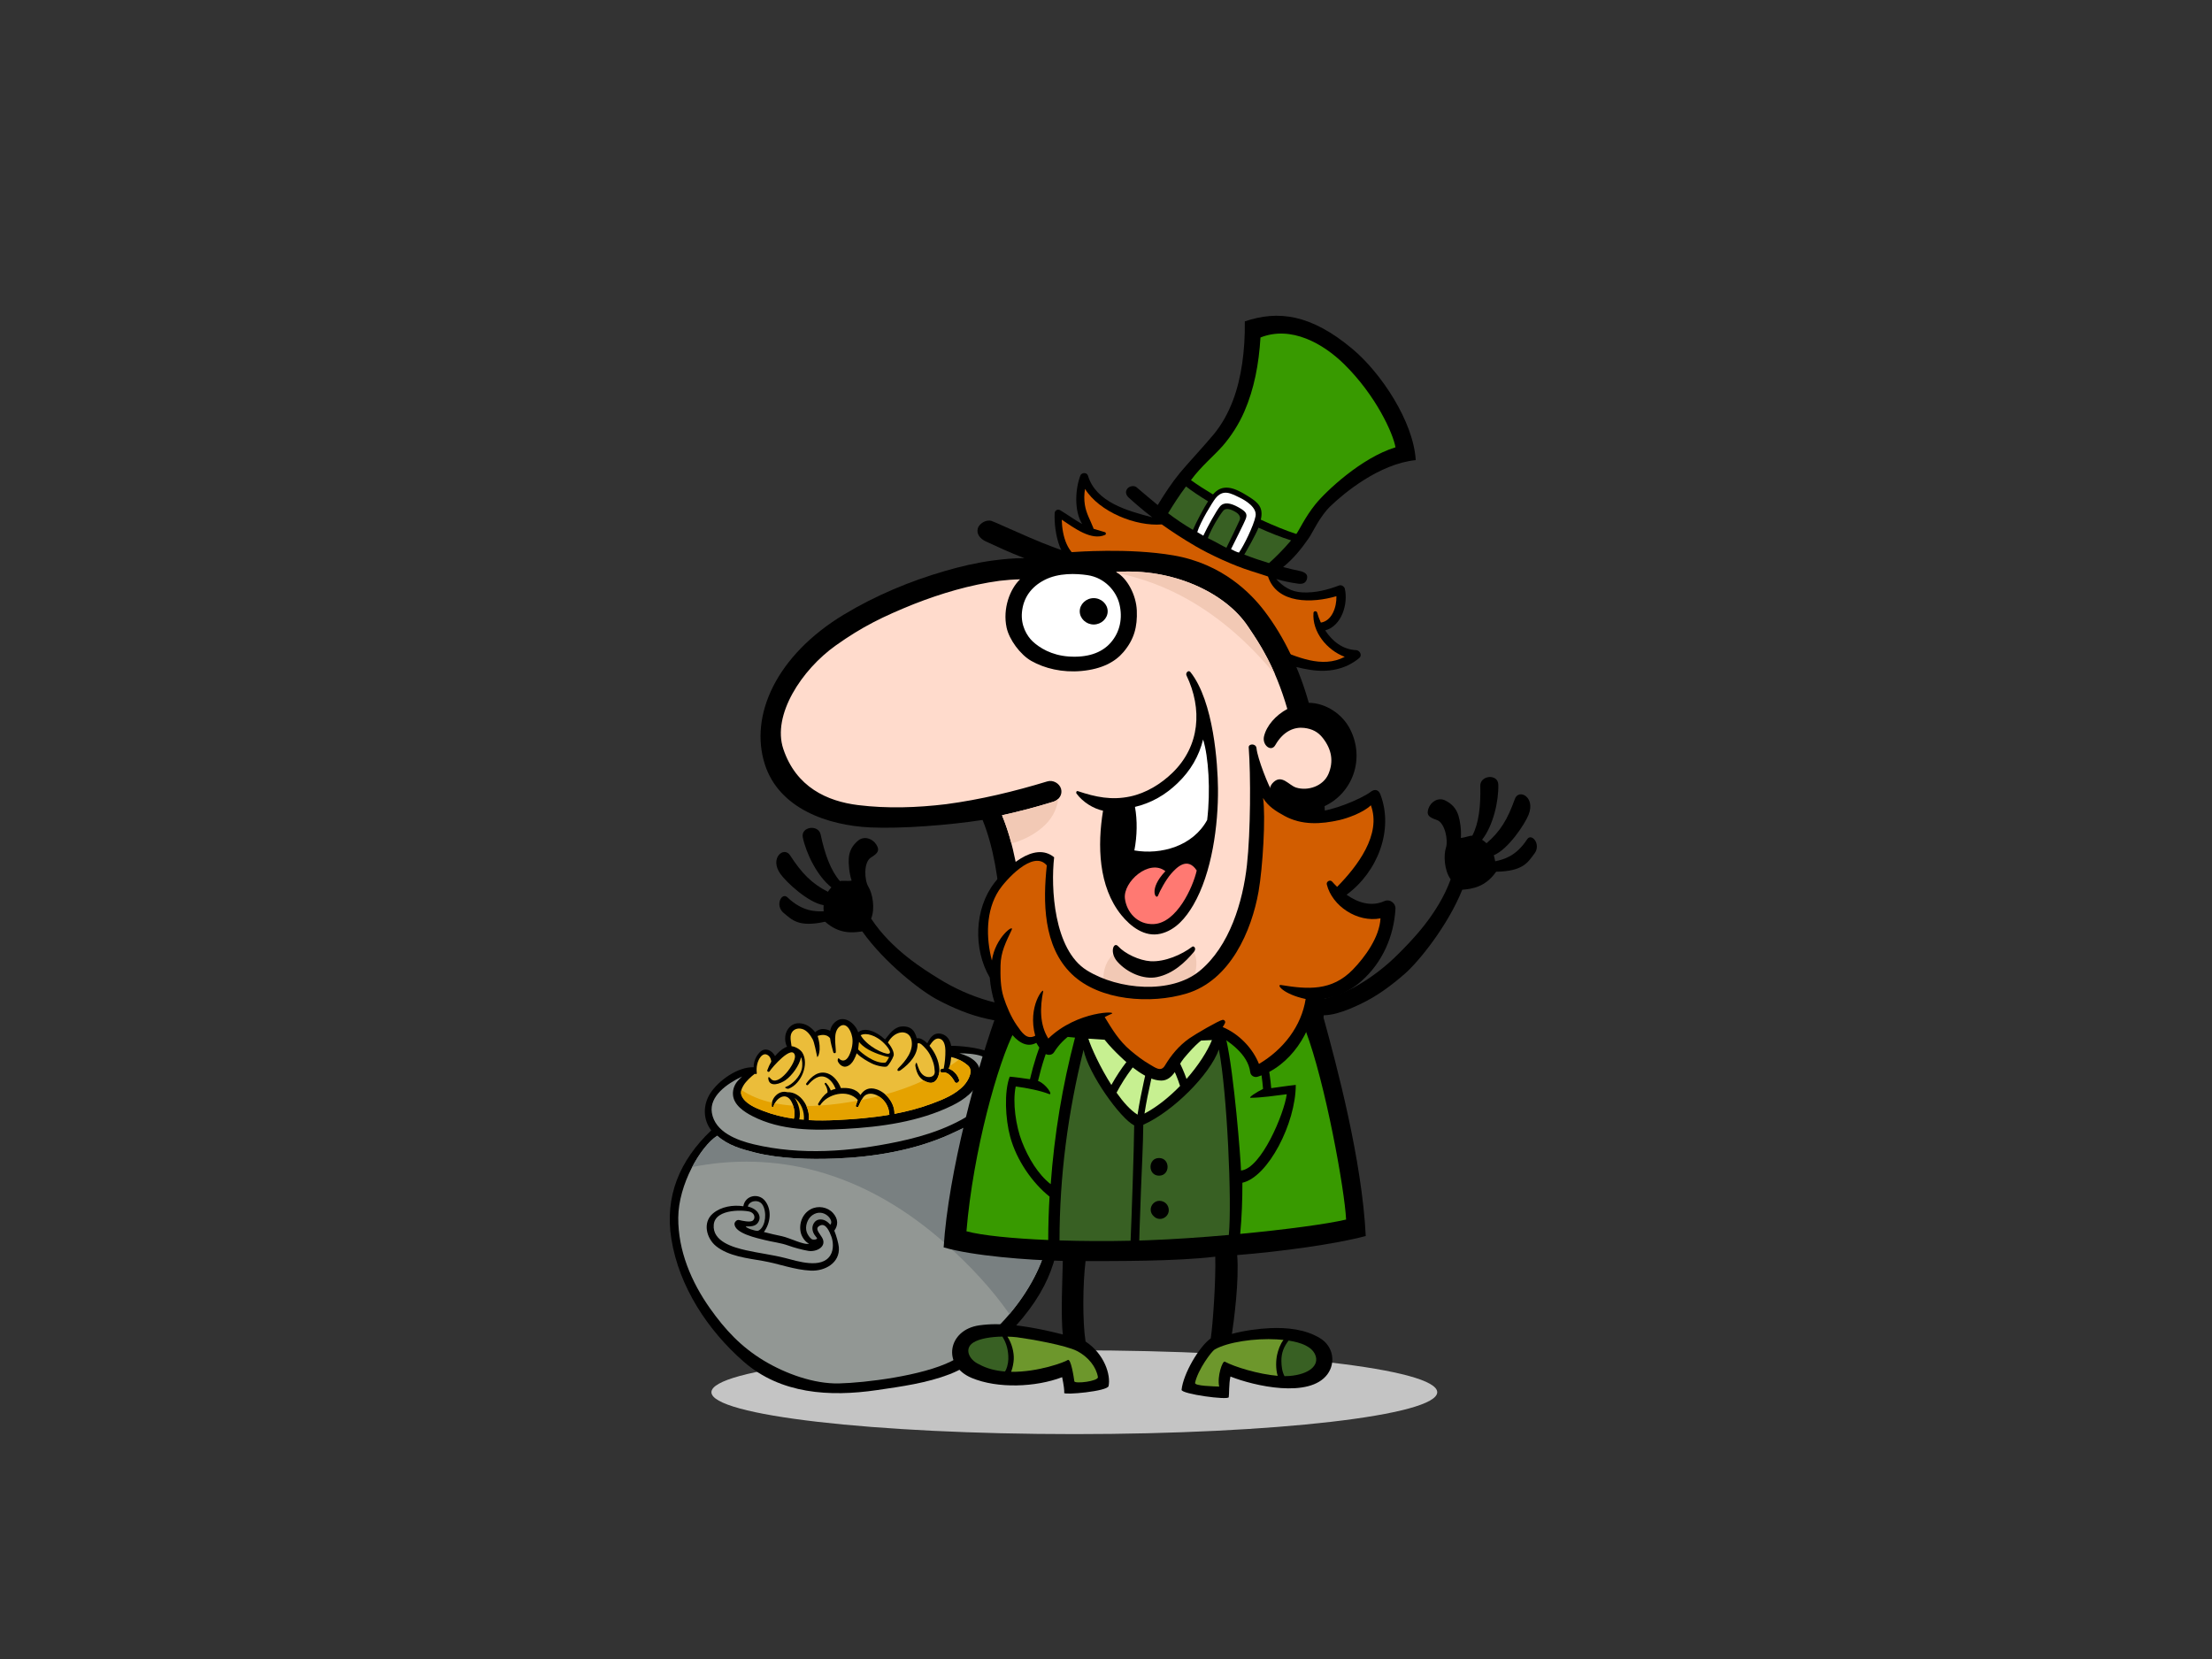 <?xml version="1.0" encoding="utf-8"?>
<!-- Generator: Adobe Illustrator 17.0.0, SVG Export Plug-In . SVG Version: 6.00 Build 0)  -->
<!DOCTYPE svg PUBLIC "-//W3C//DTD SVG 1.1//EN" "http://www.w3.org/Graphics/SVG/1.1/DTD/svg11.dtd">
<svg version="1.1" id="Layer_1" xmlns="http://www.w3.org/2000/svg" xmlns:xlink="http://www.w3.org/1999/xlink" x="0px" y="0px"
	 width="800px" height="600px" viewBox="0 0 800 600" enable-background="new 0 0 800 600" xml:space="preserve">
<rect x="0" y="0" width="800" height="600" fill="#333333" stroke="none"/>
<g>
	<path fill="#C4C4C4" d="M257.297,503.512c0,8.37,58.761,15.153,131.247,15.153c72.489,0,131.247-6.784,131.247-15.153
		s-58.758-15.155-131.247-15.155C316.057,488.357,257.297,495.142,257.297,503.512z"/>
	<g>
		<path d="M361.2,398.57c2.341-2.854,3.764-6.187,3.169-9.839c-0.618-3.805-2.781-6.507-6.725-8.252
			c-3.812-1.684-10.706-2.264-13.641-2.247c-0.151-0.819-0.411-1.611-0.837-2.329c-0.881-1.468-2.612-2.339-4.304-2.067
			c-1.715,0.276-2.752,2.018-3.507,3.501c-0.117-0.118-0.231-0.238-0.348-0.353c-0.961-0.93-2.349-1.703-3.432-1.461
			c-0.18-0.722-0.446-1.431-0.828-2.122c-1.002-1.811-2.806-2.324-4.752-2.147c-2.627,0.238-4.351,2.751-5.914,4.691
			c-3.016-2.883-7.4-4.669-9.704-2.571c-0.868-2.944-4.676-6.201-7.72-4.188c-1.468,0.97-2.164,2.237-2.416,3.639
			c-0.716-0.425-1.591-0.609-2.443-0.656c-1.172-0.069-2.189,0.405-2.994,1.152c-1.394-1.821-3.39-3.163-5.721-3.256
			c-2.353-0.096-4.154,1.49-4.838,3.633c-0.443,1.4-0.39,3.447,0.408,4.87c-0.28,0.086-0.56,0.2-0.83,0.352
			c-1.376,0.775-2.534,1.834-3.511,3.041c-1.069-2.06-3.569-3.369-5.509-1.416c-1.435,1.445-2.26,3.442-2.222,5.437
			c-5.727-0.205-12.725,4.803-15.697,9.428c-2.741,4.265-2.624,9.591,0.356,13.399c-11.463,10.877-16.918,23.912-14.42,39.344
			c2.796,17.283,13.192,32.983,26.126,44.3c13.42,11.736,31.123,12.792,48.179,10.302c8.785-1.282,18.035-2.54,26.346-5.757
			c8.195-3.169,18.044-10.952,23.886-17.443c14.388-15.985,16.741-29.732,15.743-44.689
			C382.403,424.429,374.601,403.505,361.2,398.57z"/>
		<path fill="#EBBD3A" d="M318.411,376.144c2.061,1.573,4.523,4.663,2.969,4.94c-1.555,0.28-7.815-2.651-10.117-6.685
			C313.496,373.25,316.675,374.819,318.411,376.144z"/>
		<path fill="#E7B116" d="M310.671,376.813c0.678,0.898,1.659,1.661,2.419,2.183c2.516,1.732,6.861,3.089,8.467,3.328
			c-0.196,0.412-0.977,1.939-1.42,1.993c-3.856,0.459-8.726-3.626-9.777-4.779C310.447,379.023,310.637,377.328,310.671,376.813z"/>
		<path fill="#EBBD3A" d="M273.048,388.295c0.172,0.338,0.699,0.157,0.652-0.221c-0.235-2.059,0.134-4.306,1.47-5.941
			c0.48-0.59,1.252-1.017,2.012-0.765c0.94,0.312,1.596,1.155,1.765,2.581c-0.578,0.998-1.064,2.047-1.44,3.11
			c-0.174,0.493,0.557,0.834,0.832,0.391c0.84-1.374,8.32-9.972,9.16-5.661c0.505,2.589-6.115,11.634-8.8,8.281
			c-0.536-0.67-0.951-0.736-0.837,0.096c0.449,3.346,4.57,1.668,6.204,0.509c2.382-1.684,5.035-5.32,5.651-8.323
			c0.46,1.002,0.608,2.9,0.243,4.368c-0.626,2.547-3.248,5.485-5.838,6.418c-0.588,0.21,0.567,0.809,1.147,0.584
			c4.603-1.793,7.417-8.914,4.928-12.995c-0.742-1.214-2.647-2.263-3.922-2.354c-0.12-1.154-0.426-2.275-0.342-3.478
			c0.153-2.225,2.087-3.348,4.151-2.768c1.753,0.491,2.993,2.212,3.813,3.72c0.654,1.203,1.275,4.741,1.67,6.435
			c0.073,0.317,1.842-2.091,0.138-7.629c0.621-0.173,3.02-1.057,4.503,0.834c0.207,1.732,0.751,3.502,1.167,5.057
			c0.129,0.488,0.912,0.473,0.913-0.075c0.008-2.728-1.107-7.164,1.34-9.172c2.033-1.669,3.979,0.608,4.586,3.798
			c0.369,1.939-0.072,4.511-1.144,6.684c-1.075,2.174-2.648,2.174-3.694,0.985c-0.245-0.277-0.525,0.612-0.386,0.986
			c0.44,1.2,1.767,2.274,2.978,1.998c1.324-0.303,2.226-1.314,2.876-2.517c0.381-0.701,0.715-1.478,0.996-2.295
			c1.586,1.646,4.107,3.014,5.462,3.68c1.832,0.902,4.912,1.482,5.516,1.038c0.606-0.443,2-2.651,2.363-3.826
			c0.273-0.878-0.343-2.742-2.057-4.776c2.589-4.665,7.67-4.803,8.522-0.915c0.854,3.905-2.091,7.537-4.646,10.079
			c-0.913,0.909-0.25,1.548,0.839,0.753c3.228-2.351,6.124-5.543,6.002-9.555c0.85-0.592,2.213,1.064,2.678,1.545
			c1.478,1.524,2.386,3.355,3.022,5.356c0.327,1.024,0.457,2.108,0.528,3.173c0.144,2.188-2.429,2.522-3.924,1.52
			c-1.561-1.046-1.985-2.823-2.56-4.479c-0.184-0.528-0.619,0.423-0.529,0.974c0.497,2.993,1.731,5.212,4.753,6.008
			c2.899,0.767,4.037-2.669,3.924-4.776c-0.17-3.149-1.559-6.121-3.573-8.51c0.946-1.33,2.114-3.235,4.016-2.434
			c1.425,0.6,1.724,2.835,1.738,4.124c0.022,2.204-0.149,4.247-0.612,6.573c-0.141,0.052-0.711,0.061-0.851,0.132
			c-0.651,0.339-0.393,1.448,0.391,1.278c2.001-0.431,3.625,1.817,4.442,3.335c0.5,0.923,1.825,0.173,1.583-0.75
			c-0.431-1.636-1.997-3.417-3.764-4.01c0.578-1.005,0.787-2.985,0.905-4.174c2.538,0.498,4.825,1.959,6.085,3.078
			c2.156,1.922-0.013,5.547-1.48,7.157c-3.02,3.305-7.599,5.129-11.703,6.65c-4.368,1.618-8.858,2.789-13.411,3.653
			c0.103-3.797-2.91-7.668-6.418-8.852c-2.851-0.965-4.665,0.172-5.896,2.057c-1.53-2.35-4.445-2.699-7.065-2.513
			c-0.825-2.223-2.554-4.506-4.721-5.282c-3.305-1.183-5.947,1.027-7.805,3.606c-0.274,0.374,0.332,0.865,0.636,0.514
			c1.613-1.869,3.936-3.898,6.539-2.698c1.676,0.775,2.741,2.422,3.456,4.121c-0.637,0.144-1.226,0.349-1.765,0.608
			c-0.09-0.246-0.189-0.464-0.26-0.619c-0.355-0.743-0.826-1.439-1.38-2.049c-0.29-0.311-0.74,0.076-0.502,0.421
			c0.502,0.726,0.827,1.494,0.951,2.371c0.03,0.198,0.024,0.391,0.013,0.577c-1.361,0.978-2.412,2.364-3.365,4.055
			c-0.248,0.442,0.443,0.995,0.72,0.549c2.508-4.02,9.892-6.039,13.607-1.86c-0.27,0.645-0.507,1.314-0.711,1.984
			c-0.165,0.537,0.714,0.86,0.932,0.34c0.464-1.103,0.946-2.166,1.624-3.162c1.378-2.019,3.818-1.662,5.647-0.557
			c2.493,1.504,3.829,4.044,3.916,6.726c-6.259,1.072-12.625,1.6-18.957,1.903c-3.457,0.166-6.836,0.212-10.169,0.034
			c0.508-4.679-2.9-10.282-7.803-10.098c-2.952-0.87-5.956,2.112-5.606,5.146c0.035,0.3,0.516,0.359,0.598,0.055
			c0.667-2.547,3.961-5.379,6.127-2.43c1.173,1.597,1.963,4.782,1.252,6.811c-3.742-0.525-7.441-1.417-11.15-2.849
			c-2.689-1.038-6.614-2.658-7.753-5.571c-0.511-1.302,0.124-2.689,0.81-3.785C269.845,391.036,271.699,389.294,273.048,388.295z"/>
		<path fill="#E5A200" d="M346.803,383.241c-1.086,0.817-2.204,1.597-3.339,2.343c-0.098,0.336-0.219,0.643-0.362,0.889
			c1.767,0.594,3.333,2.374,3.764,4.01c0.242,0.923-1.084,1.673-1.583,0.75c-0.817-1.518-2.441-3.765-4.442-3.335
			c-0.318,0.069-0.542-0.075-0.66-0.288c-0.17,0.098-0.338,0.2-0.505,0.296c-0.276,1.99-1.465,4.244-3.868,3.606
			c-0.664-0.174-1.231-0.428-1.734-0.733c-4.468,2.064-9.145,3.733-13.905,5.043c2.007,1.786,3.397,4.416,3.328,7.015
			c4.554-0.864,9.044-2.035,13.411-3.653c4.105-1.521,8.684-3.345,11.703-6.65c1.468-1.61,3.636-5.235,1.48-7.157
			C349.321,384.691,348.164,383.882,346.803,383.241z"/>
		<path fill="#E5A200" d="M280.218,399.005c-0.221,0.395-0.402,0.803-0.505,1.209c-0.082,0.304-0.563,0.245-0.598-0.055
			c-0.051-0.466-0.02-0.93,0.072-1.38c-3.974-0.906-7.725-2.365-11.042-4.575c-0.18,0.647-0.213,1.32,0.044,1.97
			c1.14,2.913,5.064,4.533,7.753,5.571c3.709,1.432,7.409,2.324,11.15,2.849c0.467-1.337,0.279-3.165-0.234-4.718
			C284.608,399.724,282.382,399.441,280.218,399.005z"/>
		<path fill="#E5A200" d="M317.749,396.458c-1.948,0.487-3.903,0.929-5.859,1.304c-0.103,0.02-0.205,0.038-0.31,0.061
			c-0.428,0.751-0.778,1.535-1.117,2.344c-0.218,0.519-1.096,0.197-0.932-0.34c0.182-0.587,0.386-1.171,0.615-1.739
			c-4.282,0.78-8.955,1.458-13.718,1.763c-0.037,0.008-0.073,0.013-0.111,0.007c-1.548,0.097-3.104,0.153-4.659,0.16
			c0.719,1.61,1.047,3.409,0.865,5.092c3.334,0.179,6.712,0.132,10.169-0.034c6.332-0.303,12.698-0.83,18.957-1.903
			C321.562,400.498,320.232,397.963,317.749,396.458z"/>
		<path fill="#929794" d="M268.385,389.335c-0.538,0.468-1.034,0.989-1.507,1.518c-1.214,1.359-1.88,3.089-1.801,4.904
			c0.165,3.813,4.026,6.356,7.047,7.908c10.38,5.316,22.119,5.218,33.422,4.621c13.054-0.687,26.945-2.613,38.827-8.451
			c4.158-2.042,9.023-5.406,9.946-10.295c0.985-5.206-3.298-7.417-7.352-8.603c2.16-0.007,5.658,0.18,8.011,1.001
			c3.189,1.113,5.744,3.414,6.618,6.733c1.32,5-3.542,9.17-7.003,11.836c-8.754,6.735-19.427,10.243-30.086,12.463
			c-17.032,3.55-34.824,4.936-51.888,0.888c-6.061-1.437-14.057-4.418-15.169-11.429
			C256.504,396.502,262.798,391.976,268.385,389.335z"/>
		<path fill="#929794" d="M379.453,443.579c-0.462,16.79-16.514,39.217-35.293,48.687c-10.644,5.37-31.364,7.846-40.72,8.069
			c-9.076,0.214-19.358-3.523-27.192-8.249c-8.201-4.946-13.98-11.156-19.445-18.871c-6.795-9.585-11.574-20.912-11.503-32.799
			c0.065-11.932,7.935-25.684,14.087-29.663c3.995,3.531,8.727,4.829,13.734,6.096c8.892,2.25,19.741,2.51,28.886,2.158
			c14.049-0.54,28.728-2.969,41.623-8.786c5.305-2.394,11.558-5.496,15.645-9.457C371.925,407.334,379.988,424.087,379.453,443.579z
			"/>
		<path fill="#798081" d="M295.068,423.451c17.807,4.834,33.348,14.298,47.069,26.505c8.447,7.513,16.39,15.95,22.951,25.295
			c8.431-9.989,14.094-21.804,14.365-31.672c0.535-19.492-7.528-36.245-20.178-42.815c-4.086,3.961-10.34,7.064-15.645,9.457
			c-12.895,5.817-27.574,8.246-41.623,8.786c-9.145,0.352-19.994,0.091-28.886-2.158c-5.007-1.266-9.739-2.565-13.734-6.096
			c-2.973,1.924-6.35,6.137-9.051,11.321C265.095,419.11,280.497,419.497,295.068,423.451z"/>
		<path d="M301.27,438.702c-1.963-2.191-5.427-2.778-8.061-1.369c-3.066,1.639-4.39,5.319-3.568,8.588
			c0.35,1.393,1.534,3.243,2.942,3.854c-1.734,0.644-6.958-2.085-9.796-2.685c-2.187-0.462-4.365-0.939-6.519-1.52
			c2.423-3.259,2.985-8.1,0.36-11.336c-2.303-2.842-7.137-1.98-7.791,2.022c-3.69-0.563-8.039,0.09-11.025,2.637
			c-3.818,3.26-2.28,9.004,1.155,11.782c4.506,3.646,11.387,4.386,16.894,5.346c5.811,1.006,11.415,3.235,17.342,3.518
			c5.119,0.245,10.632-2.779,10.175-8.481c-0.104-1.297-0.905-4.192-1.644-5.979C303.109,443.23,303.283,440.949,301.27,438.702z"/>
		<path fill="#838985" d="M293.767,439.502c4.122-2.925,8.145,2.009,6.497,3.426c-1.064-1.266-2.392-2.069-3.992-1.87
			c-1.552,0.191-2.607,1.891-2.441,3.469c0.184,1.734,1.269,2.676,1.628,3.195c0.359,0.519-1.296,0.829-1.891,0.431
			c-0.772-0.518-1.486-1.666-1.786-2.491C291.023,443.566,292.023,440.738,293.767,439.502z"/>
		<path fill="#838985" d="M272.525,434.483c1.06-0.194,2.899-0.156,3.739,2.24c1.188,3.384,0.066,7.652-2.205,8.446
			c-1.016,0.042-4.307-1.027-4.323-1.624c1.61,0.041,3.297,0.031,4.261-1.185c1.749-2.214,0.198-5.142-3.507-5.99
			C270.593,435.429,271.572,434.666,272.525,434.483z"/>
		<path fill="#929794" d="M300.313,453.995c-3.141,5.07-11.993,2.092-16.298,0.995c-4.714-1.202-9.518-1.752-14.26-2.827
			c-4.493-1.017-12.182-3.143-11.619-9.246c0.559-6.103,11.9-5.308,13.455-4.548c1.556,0.758,1.552,2.467,0.605,3.118
			c-0.946,0.654-3.78,0.03-4.822-0.231c-1.041-0.26-1.684,0.867-1.717,1.171c-0.363,3.629,8.599,5.451,10.882,6.035
			c2.799,0.715,5.806,1.012,8.52,1.995c2.102,0.76,5.038,1.563,7.243,1.932c3.011,0.508,6.943-1.558,4.988-4.846
			c-1.074-1.812-2.799-3.318-0.691-4.323c2.111-1.008,3.426,2.316,4.06,3.957C301.294,448.818,301.653,451.837,300.313,453.995z"/>
		<path fill="#E7B116" d="M287.369,397.053c2.384,1.819,3.615,4.897,3.364,7.94c-0.561-0.044-1.121-0.097-1.682-0.158
			C289.714,402.428,288.909,399.169,287.369,397.053z"/>
	</g>
	<g>
		<path d="M490.46,235.131c-4.856-0.221-8.638-3.238-11.184-7.145c5.921-1.552,8.371-9.577,7.098-15.063
			c-0.194-0.839-1.248-1.494-2.085-1.175c-4.233,1.621-8.633,2.706-13.193,2.505c-4.165-0.186-7.047-2.081-9.54-4.842
			c2.427,0.701,4.945,1.29,8.045,1.698c1.942,0.252,2.935-0.591,3.149-2.112c0.176-1.25-0.697-2.077-2.772-2.515
			c-1.603-0.339-3.608-0.795-5.914-1.395c3.739-3.046,6.577-6.542,9.381-10.618c1.278-1.862,3.847-7.639,7.665-11.34
			c4.78-4.628,17.622-15.38,30.911-16.723c-0.84-13.946-12.494-31.485-22.846-40.167c-15.204-12.753-27.027-14.036-38.972-10.005
			c0.149,10.454-1.245,20.57-4.266,28.54c-1.707,4.506-4.007,8.748-7.074,12.425c-3.44,4.13-9.785,10.969-12.075,13.755
			c-3.027,3.684-5.617,7.663-8.08,11.702c-2.298-1.873-4.741-3.954-7.593-6.377c-0.17-0.146-0.364-0.255-0.568-0.331
			c-0.97-0.363-2.218,0.015-2.831,0.784c-0.851,1.065-0.474,2.344,0.476,3.208c2.506,2.289,5.28,4.663,8.522,7.147
			c-9.268-2.394-20.364-5.543-23.253-15.083c-0.377-1.24-2.295-1.16-2.733-0.024c-1.804,4.697-2.372,12.691,0.668,17.56
			c0,0-0.003,0-0.004-0.001c-2.754-1.52-5.291-3.428-8-5.031c-0.865-0.508-1.917,0.11-1.962,1.086
			c-0.301,6.415,1.788,19.6,10.514,19.234c0.046-0.001,0.08-0.024,0.124-0.032c0.728,4.435,3.322,8.191,7.452,10.773
			c3.315,2.076,10.179,4.979,14.086,2.409c4.548,5.513,17.085,7.668,22.227,7.765c0.087,0.003,0.167-0.013,0.25-0.021
			c3.83,5.774,11.398,9.03,18.662,9.138c5.085,4.127,12.687,6.374,19.048,7.39c6.403,1.02,12.774-0.052,17.812-4.275
			C492.763,236.999,491.794,235.191,490.46,235.131z"/>
		<path fill="#D25D00" d="M460.672,234.196c1.065-0.267,3.674-3.196,0.892-2.861c-13.447,1.621-21.866-4.266-26.681-15.176
			c-0.331-0.75-1.3-0.49-1.337,0.283c-0.087,1.886,0.141,3.643,0.632,5.267c-7.974-0.308-18.85-2.468-20.425-11.184
			c-0.096-0.522-0.934-0.598-1.143-0.118c-0.701,1.645-0.836,3.131-0.553,4.479c-3.725,1.416-7.447,0.058-11.028-1.807
			c-5.053-2.627-7.116-7.839-8.192-13.143c-0.093-0.47-0.777-0.477-0.841,0.014c-0.107,0.863-0.152,1.708-0.137,2.537
			c-5.899-1.725-7.706-8.682-7.866-14.532c4.524,3.024,10.779,7.727,15.692,5.484c0.433-0.198,0.331-0.839-0.089-0.972
			c-1.409-0.447-2.773-0.808-4.116-1.235c-0.011-0.093-0.022-0.187-0.061-0.291c-1.095-2.844-2.541-5.188-3.051-8.274
			c-0.315-1.929-0.286-3.913,0.046-5.84c5.232,8.37,18.435,13.606,27.767,12.835c3.48,2.489,7.456,5.094,12.139,7.842
			c5.432,3.191,14.14,7.169,20.226,9.04c2.228,0.684,4.167,1.342,6.041,1.952c3.293,10.022,16.085,9.694,24.742,7.123
			c0.134,3.941-1.634,8.961-5.627,9.547c-0.554-1.192-1.006-2.423-1.349-3.647c-0.177-0.632-1.258-0.587-1.313,0.099
			c-0.559,6.905,4.869,13.537,11.304,15.932C478.121,241.874,469.022,237.58,460.672,234.196z"/>
		<path fill="#386023" d="M431.437,191.633c-3.353-1.964-6.168-3.882-8.979-6.016c2.019-3.304,4.129-6.571,6.467-9.678
			c2.256,1.721,4.988,3.546,7.987,5.375C435.539,183.369,432.604,188.906,431.437,191.633z"/>
		<path fill="#386023" d="M436.831,194.603c1.442-3.763,4.11-8.098,5.515-9.833c0.789-0.978,2.133-0.868,3.932,0.068
			c0.749,0.386,2.871,1.532,2.004,3.4c-0.868,1.867-3.694,7.881-4.738,9.874c-1.223-0.56-3.152-1.707-4.406-2.333
			C438.334,195.379,437.574,194.989,436.831,194.603z"/>
		<path fill="#FFFFFF" d="M445.222,198.6c0.722-1.556,4.857-9.56,5.392-11.161c0.535-1.6,0-2.468-2.783-4.01
			c-2.759-1.528-5.153-1.994-6.623-0.259c-1.303,1.546-4.57,7.461-6.017,10.569c-0.68-0.367-1.546-0.94-2.185-1.297
			c1.134-3.735,5.509-10.842,6.536-12.139c2.804-3.536,5.554-1.894,8.807-0.332c2.075,0.998,6.356,3.564,5.734,6.736
			c-0.666,3.4-4.304,10.804-6.003,13.14C447.346,199.711,446.012,199.043,445.222,198.6z"/>
		<path fill="#386023" d="M458.958,203.649c-2.826-0.858-5.636-1.784-8.945-3.07c0.837-1.421,4.159-7.195,5.139-9.737
			c4.264,1.914,8.178,3.466,11.796,4.597C464.034,198.87,460.9,201.939,458.958,203.649z"/>
		<path fill="#389A00" d="M475.734,182.384c-3.732,4.629-5.883,9.419-6.903,10.736c-3.746-1.212-8.211-3.03-12.854-5.175
			c1.008-4.179-0.749-6.072-4.186-8.222c-3.515-2.201-8.177-5.081-11.913-2.064c-0.429,0.349-0.822,0.744-1.189,1.165
			c-2.941-1.757-5.665-3.515-7.962-5.175c3.647-5.002,8.389-8.851,11.468-12.377c3.077-3.528,5.872-7.907,7.803-12.341
			c3.639-8.357,5.281-17.316,5.878-26.872c11.032-4.399,22.663,2.159,30.31,9.705c11.499,11.349,17.623,24.937,18.518,30.013
			C492.296,165.576,479.464,177.754,475.734,182.384z"/>
	</g>
	<path d="M477.47,484.013c-5.347-3.296-12.056-3.943-18.17-3.667c-3.837,0.174-9.12,0.812-13.759,2.078
		c0.725-4.725,2.662-19.35,1.9-28.504c15.806-1.252,35.941-4.029,46.502-6.903c-1.354-27.545-10.561-61.842-15.268-78.962
		c0.792-10.276,2.09-52.809,0.367-76.494c10.147-4.765,14.684-17.069,9.251-27.814c-2.776-5.491-8.74-9.49-14.958-9.571
		c-3.328-11.871-8.664-23.582-16.168-33.356c-4.668-6.076-14.972-16.898-32.739-19.95c-16.368-2.812-35.87-1.212-36.959-1.171
		c-4.192,0.145-26.848-10.649-28.855-11.288c-2.008-0.636-4.487,0.993-4.974,2.668c-0.587,2.011,0.846,3.784,2.823,4.7
		c3.493,1.62,8.392,3.943,14.049,6.093c-0.086,0-0.17-0.006-0.252-0.006c-3.709,0-7.404,0.356-11.092,0.841
		c-5.889,0.774-11.683,2.145-17.363,3.785c-12.823,3.702-25.285,8.951-36.583,15.766c-24.497,14.786-34.293,36.556-28.593,54.226
		c5.123,15.878,22.538,22.026,38.07,22.765c11.258,0.535,28.707-0.841,40.656-2.699c7.872,19.238,7.764,48.534,5.941,67.838
		c-7.884,20.983-18.358,59.953-20.017,86.747c10.559,3.066,30.246,4.61,43.105,4.89c-0.089,4.843-0.818,20.347,0.018,26.609
		c-2.689-0.681-5.509-1.331-6.657-1.569c-7.629-1.583-15.729-2.834-23.536-1.745c-11.488,1.6-13.61,14.494-2.806,19.022
		c9.438,3.96,23.294,3.348,32.733-0.267c0.628,3.021,0.826,4.897,0.751,5.705c-0.072,0.806,15.638-0.576,16.044-2.493
		c0.844-3.989-1.482-11.606-8.326-16.108c-1.123-7.088-1.016-20.904,0.003-29.084c10.009-0.032,32.692,0.127,46.907-1.6
		c0.241,8.764-0.875,24.549-1.625,29.534c-4.334,3.145-9.948,12.849-10.558,18.6c-0.166,1.539,16.855,3.837,17.057,2.685
		c0.205-1.15,0.018-4.697,0.611-7.476c8.439,3.374,28.68,8.074,35.149-0.909C483.144,492.768,482.166,486.903,477.47,484.013z"/>
	<path fill="#FFFFFF" d="M369.599,221.46c0.483-5.246,3.315-9.18,8.083-11.664c5.199-2.706,11.589-2.375,15.587-1.794
		c6.279,0.915,10.459,5.775,11.593,10.492c1.206,5.018,0.241,10.037-3.141,13.914c-3.381,3.877-8.695,5.477-15.217,5.021
		c-6.265-0.439-10.627-3.196-13.041-5.474C371.4,230.003,369.159,226.239,369.599,221.46z"/>
	<path fill="#FFDBCC" d="M342.175,290.843c-10.58,1.266-21.234,1.634-31.821,0.331c-11.187-1.373-22.456-6.494-27.066-20.323
		c-4.086-12.26,6.621-28.611,18.951-37.393c9.632-6.856,17.161-10.497,28.244-14.975c9.951-3.899,20.34-6.979,31.027-8.433
		c2.461-0.288,4.938-0.483,7.418-0.533c-3.678,3.505-6.338,10.576-4.886,17.418c0.927,4.389,4.987,9.851,8.935,12.089
		c4.831,2.735,11.23,4.281,18.117,3.649c7.486-0.682,12.241-3.331,15.215-6.843c3.867-4.562,5.073-9.123,4.832-15.052
		c-0.227-5.515-3.384-11.633-7.49-13.912c20.488-1.499,39.438,7.494,47.544,19.5c4.027,5.959,9.83,14.354,14.388,30.04
		c-4.181,2.254-7.521,6.028-8.432,9.896c-0.749,3.2,2.585,5.793,4.064,3.2c2.983-5.226,7.036-6.664,10.487-6.241
		c2.844,0.35,4.981,1.406,6.745,3.685c3.234,4.172,3.896,8.471,2.023,12.925c-1.881,4.473-7.472,6.303-11.724,4.96
		c-2.593-0.823-5.053-4.759-8.083-2.028c-3.4,3.066,0.004,7.179,2.759,9.002c2.42,1.601,5.25,1.938,8.039,1.722
		c1.453,24.687,0.823,57.714-0.525,71.771c-19.024,3.284-61.031,3.542-69.119,3.359c-6.965-0.156-26.236-1.631-33.069-2.916
		c2.937-19.789,1.943-50.954-6.36-70.89c6.805-1.501,11.883-2.854,18.531-4.879c2.094-0.637,3.425-2.626,2.821-4.697
		c-0.567-1.943-2.872-3.307-4.973-2.668C366.81,286.245,354.629,289.19,342.175,290.843z"/>
	<path fill="#F2C9B5" d="M429.387,216.669c12.441,6.985,22.797,16.475,31.773,27.304c-3.504-8.135-7.161-13.463-9.963-17.609
		c-8.107-12.006-27.056-20.999-47.544-19.5c0.214,0.12,0.426,0.255,0.635,0.394C412.988,209.096,421.434,212.203,429.387,216.669z"
		/>
	<path fill="#F2C9B5" d="M381.467,293.409c0.68-1.534,1.113-3.013,1.299-4.541c-0.494,0.491-1.119,0.882-1.843,1.103
		c-6.647,2.025-11.726,3.377-18.531,4.879c1.311,3.148,2.439,6.577,3.401,10.198c2.662-0.73,5.218-1.763,7.549-3.17
		C376.723,299.832,379.839,297.101,381.467,293.409z"/>
	<path fill="#F2C9B5" d="M429.809,358.379c2.195-4.198,4.779-11.707,0.853-15.587c-8.38,6.218-20.826,11.464-27.238,1.665
		c-6.511,5.04-4.945,14.865-0.698,21.389c0.364,0.561,0.259,1.105-0.063,1.492c0.232,0.439,0.448,0.888,0.647,1.341
		c4.715,0.056,14.768,0.011,26.117-0.315c0.414-2.699,0.739-5.408,0.875-8.146C429.753,359.844,429.417,359.135,429.809,358.379z"/>
	<path fill="#386023" d="M363.785,495.484c-0.087,0.193-0.198,0.374-0.315,0.545c-3.319-0.269-6.56-1.044-9.377-2.612
		c-3.654-1.61-5.488-5.692-2.099-7.856c2.303-1.472,6.514-2.102,10.528-2.166c1.285,2.031,1.969,4.23,2.139,6.816
		C364.781,492.011,364.542,493.818,363.785,495.484z"/>
	<path fill="#6D972C" d="M397.075,498.024c0.255,1.52-8.396,2.546-8.529,1.537c-0.132-1.006-1.224-8.61-2.439-7.67
		c-0.854,0.663-10.624,4.399-20.415,4.243c0.63-1.608,0.898-3.431,0.953-4.579c0.111-2.415-0.671-5.695-2.299-8.149
		c1.233,0.031,2.419,0.111,3.486,0.236c5.002,0.671,17.668,2.878,21.73,4.99C393.623,490.739,396.467,494.384,397.075,498.024z"/>
	<path fill="#389A00" d="M379.324,395.646c-2.91-1.162-7.849-2.167-11.976-2.713c-1.213,5.769,0.069,14.356,2.229,19.927
		c2.339,6.016,5.916,11.93,10.426,15.418c1.316-18.045,4.21-35.539,8.792-53.01c-2.637-0.229-5.256-0.494-7.863-0.774
		c-2.475,5.242-4.172,10.797-5.519,16.433C378.306,391.962,381.111,396.362,379.324,395.646z"/>
	<path fill="#389A00" d="M365.359,411.163c-1.78-6.533-2.23-16.291-0.193-21.767c1.41,0.07,5.412,0.632,7.335,0.923
		c1.316-5.536,2.987-10.986,5.329-16.164c-3.646-0.422-7.261-0.899-10.841-1.428c-6.054,11.429-15.055,43.72-17.458,72.582
		c5.654,1.531,16.659,2.617,29.574,3.158c0.006-5.232,0.173-10.466,0.477-15.695C373.359,427.795,367.673,419.653,365.359,411.163z"
		/>
	<path fill="#389A00" d="M448.821,423.337c7.324-0.666,15.65-20.644,16.552-27.593c-3.623,0.467-9.381,1.287-13.057,1.287
		c-0.999,0,1.998-1.997,4.486-3.214c-0.515-6.148-1.648-13.088-4.791-18.628c-2.856,0.256-5.706,0.487-8.546,0.676
		C446.323,388.375,448.731,419.203,448.821,423.337z"/>
	<path fill="#389A00" d="M486.835,441.07c-0.495-10.691-7.514-49.478-14.62-68.272c-5.712,0.853-11.395,1.534-17.049,2.09
		c2.892,5.707,4.047,12.386,4.585,18.659c1.566-0.194,5.719-0.843,8.882-1.175c0,13.819-9.991,33.296-19.306,35.385
		c0.017,6.174-0.214,12.343-0.787,18.5C465.047,444.689,480.041,442.677,486.835,441.07z"/>
	<path fill="#C7F091" d="M414.38,376.568c-7.003-0.108-13.929-0.412-20.758-0.915c0.937,3.082,4.224,10.312,8.32,16.738
		C405.253,386.456,409.304,381.079,414.38,376.568z"/>
	<path fill="#C7F091" d="M438.317,376.156c-5.603,0.284-11.163,0.419-16.676,0.445c3.274,3.922,5.72,8.609,7.479,13.614
		C433.366,385.378,436.679,380.26,438.317,376.156z"/>
	<path fill="#C7F091" d="M416.5,378.755c-5.26,4.628-9.391,10.22-12.687,16.427c2.441,3.453,5.07,6.398,7.601,7.955
		C412.649,394.916,414.697,386.871,416.5,378.755z"/>
	<path fill="#C7F091" d="M426.787,392.75c-1.7-5.329-4.221-10.305-7.697-14.404c-1.779,8.126-3.899,16.178-5.171,24.4
		C418.507,400.304,422.937,396.714,426.787,392.75z"/>
	<path fill="#386023" d="M410.196,407.021c-4.95-2.457-16.479-18.481-18.317-27.329c-5.626,22.507-8.682,45.722-8.69,68.923
		c8.247,0.265,17.085,0.308,25.704,0.113C409.197,442.15,410.126,415.543,410.196,407.021z"/>
	<path fill="#386023" d="M440.83,379.552c-3.272,9.121-16.648,22.476-27.342,27.227c-0.09,7.666-0.522,15.342-0.812,23.001
		c-0.188,5.038-0.384,10.077-0.543,15.117c-0.041,1.251-0.072,2.501-0.103,3.751c1.043-0.03,2.085-0.061,3.117-0.097
		c9.182-0.34,19.397-1.037,29.278-1.916C445.583,434.877,443.826,395.201,440.83,379.552z M419.185,418.816
		c4.116,0,4.116,6.379,0,6.379C415.075,425.195,415.075,418.816,419.185,418.816z M419.519,440.843
		c-0.922,0-1.736-0.405-2.318-1.034c-0.629-0.58-1.037-1.397-1.037-2.322c0-1.715,1.452-3.217,3.19-3.19
		c1.904,0.034,3.324,1.453,3.355,3.357C422.737,439.393,421.236,440.843,419.519,440.843z"/>
	<path fill="#6D972C" d="M442.969,492.464c-0.834-0.452-2.841,5.372-2.029,9.014c-1.852-0.091-8.973-0.198-8.733-1.34
		c1.016-4.797,6.01-11.456,7.108-12.084c4.672-2.685,14.575-4.131,22.542-3.645c0.788,0.049,1.568,0.114,2.332,0.193
		c-1.238,1.583-1.947,3.768-2.31,5.398c-0.407,1.824-0.58,5.047,0.211,7.593C455.156,497.012,446.467,494.351,442.969,492.464z"/>
	<path fill="#386023" d="M466.325,497.644c-0.562,0.042-1.154,0.062-1.766,0.061c-0.892-1.677-1.102-3.645-1.123-5.491
		c-0.034-2.994,0.926-5.221,2.6-7.375c4.568,0.695,8.374,2.168,9.629,5.132C477.29,493.81,473.435,497.068,466.325,497.644z"/>
	<path d="M395.557,225.859c2.75,0,5.047-2.17,5.047-4.766c0-2.599-2.298-4.769-5.047-4.769c-2.752,0-5.052,2.17-5.052,4.769
		C390.505,223.689,392.804,225.859,395.557,225.859z"/>
	<path d="M552.311,303.543c-4.172,6.432-8.883,7.348-11.562,7.952c-0.122-0.75-0.282-1.485-0.502-2.177
		c5.257-2.206,11.23-11.25,12.584-14.641c2.609-6.515-3.598-9.522-4.952-5.736c-2.606,7.3-5.215,11.733-10.261,16.033
		c-0.495-0.467-1.023-0.898-1.601-1.264c4.041-5.121,6.058-14.13,5.866-19.983c-0.131-3.974-6.623-3.388-6.518,0.521
		c0.198,7.157-0.521,13.558-2.895,18.002c-0.708-0.149-2.841,0.772-4.143,0.772c0.26-2.869-0.319-6.305-0.839-7.987
		c-0.805-2.619-2.362-4.328-4.781-5.529c-2.57-1.273-5.274,0.48-6.086,2.921c-0.777,2.33,0.052,3.121,3.011,4.119
		c2.961,0.998,4.195,7.35,3.315,10.04c-0.878,2.689-0.644,8.161,1.706,11.447c-4.669,12.879-14.634,22.621-18.659,26.703
		c-4.673,4.735-9.985,8.823-15.778,12.087c-4.926,2.772-11.163,4.591-15.853,5.372c-1.35,0.227-1.041,3.875,0.311,4.375
		c5.365,1.969,12.497-1.15,17.312-3.425c5.928-2.8,11.257-6.744,16.167-11.047c5.074-4.449,15.448-17.332,20.693-30.308
		c3.618-0.319,8.344-0.944,12.252-6.519c9.911-0.161,11.499-3.5,13.818-6.517C557.526,305.365,553.892,301.099,552.311,303.543z"/>
	<path d="M284.795,324.543c5.55,5.294,10.345,5.09,13.089,5.057c-0.053-0.759-0.069-1.511-0.015-2.235
		c-5.626-0.929-13.531-8.34-15.637-11.325c-4.047-5.735,1.294-10.099,3.49-6.726c4.227,6.494,7.793,10.2,13.7,13.214
		c0.37-0.567,0.788-1.112,1.264-1.6c-5.121-4.047-9.169-12.341-10.34-18.078c-0.796-3.896,5.658-4.832,6.459-1.005
		c1.468,7.006,3.652,13.068,6.992,16.842c0.654-0.311,2.939,0.087,4.209-0.215c-0.917-2.73-1.15-6.207-1.037-7.959
		c0.177-2.736,1.296-4.76,3.37-6.488c2.204-1.834,5.24-0.754,6.595,1.431c1.296,2.087,0.675,3.049-1.973,4.705
		c-2.647,1.656-2.377,8.122-0.898,10.535c1.479,2.41,2.516,7.788,0.998,11.53c7.525,11.447,19.476,18.611,24.339,21.648
		c5.644,3.523,11.758,6.266,18.152,8.101c5.432,1.553,11.921,1.877,16.668,1.551c1.362-0.092,1.909,3.531,0.709,4.327
		c-4.763,3.16-12.422,1.782-17.636,0.683c-6.412-1.351-12.511-3.947-18.284-6.996c-5.969-3.151-19.047-13.279-27.159-24.685
		c-3.59,0.528-8.336,1.015-13.431-3.501c-9.673,2.14-11.996-0.739-14.951-3.137C280.146,327.528,282.69,322.534,284.795,324.543z"/>
	<g>
		<path d="M389.347,287.019c2.308,3.12,6.089,5.436,9.581,6.189c-2.04,12.462-1.734,27.411,6.616,37.74
			c3.369,4.168,8.477,8.091,14.177,6.746c5.465-1.289,9.17-5.773,11.878-10.421c6.733-11.56,9.03-28.931,8.899-42.12
			c-0.087-8.664-1.496-31.438-9.965-42.09c-0.726-0.916-1.852,0.333-1.425,1.213c5.795,12.082,4.9,25.493-5.028,35.169
			c-4.182,4.078-9.57,7.389-15.335,8.61c-6.704,1.423-12.504,0.232-18.909-1.925C389.313,285.952,389.054,286.622,389.347,287.019z"
			/>
		<path fill="#FFFFFF" d="M435.116,267.45c1.956,6.118,2.745,18.452,1.473,29.109c-5.159,9.469-16.668,12.678-26.332,11.014
			c1.015-5.268,1.113-10.874,0.222-15.747c6.179-1.475,11.167-4.518,15.388-8.567C430.614,278.71,433.624,273.479,435.116,267.45z"
			/>
		<path fill="#FF7972" d="M421.479,315.081c-6.29,6.601-3.308,10.521-2.659,8.826c0.653-1.697,2.819-5.72,4.693-7.866
			c1.873-2.147,5.868-6.417,9.3-1.22c-1.385,6.142-7.248,18.915-15.466,19.379c-5.987,0.338-9.896-4.342-10.502-9.207
			C406.092,318.941,415.658,310.452,421.479,315.081z"/>
		<path d="M404.386,342.224c2.44,2.702,7.676,5.164,11.712,5.413c5.215,0.321,11.378-2.412,15.102-5.256
			c0.538-0.412,1.632,0.629,0.618,1.846c-3.087,3.704-7.507,7.96-13.385,9.153c-4.841,0.986-10.77-1.57-14.318-5.578
			C401.166,344.471,402.753,340.414,404.386,342.224z"/>
	</g>
	<path d="M500.65,325.908c-4.8,2.13-9.619,0.521-13.645-2.319c11.239-8.233,17.139-23.465,12.221-36.299
		c-0.704-1.838-2.159-1.935-3.462-0.94c-3.501,2.676-14.405,7.093-19.388,7.105c-5.206,0.009-13.321-3.063-16.217-7.081
		c-1.268-1.758-5.372-12.013-5.728-15.774c-0.169-1.805-2.924-1.697-2.817-0.277c0.756,10.02,0.698,30.422-0.645,42.574
		c-1.441,13.054-6.211,29.371-17.192,38.328c-10.224,8.342-29.224,6.853-40.711-0.293c-11.985-7.454-13.068-29.978-11.821-40.887
		c-7.309-5.999-17.522,3.986-21.553,9.183c-7.365,9.494-7.732,24.038-1.746,34.298c0.282,3.276,0.912,6.374,1.68,8.809
		c1.439,4.569,7.925,18.828,15.176,14.821c0.757,1.372,1.67,2.605,2.741,3.612c1.003,0.946,2.865,1.072,3.664-0.208
		c3.618-5.789,8.865-8.422,14.582-11.014c1.683,4.803,5.698,9.038,9.329,12.518c3.404,3.255,9.656,8.744,14.899,8.741
		c4.313-0.001,5.935-5.416,8.137-8.043c4.184-4.988,6.887-7.469,10.936-9.404c5.484,3.312,12.256,7.855,13.072,14.405
		c0.153,1.229,1.427,2.042,2.689,1.648c11.938-3.747,19.777-16.355,20.995-27.939c5.961-0.163,11.707-2.386,16.53-6.646
		c7.708-6.806,11.747-16.348,12.313-26.139C504.803,326.69,502.709,324.995,500.65,325.908z"/>
	<path fill="#D25D00" d="M489.243,350.699c-7.566,7.76-16.188,7.147-25.931,5.547c-1.84-0.305,0.647,3.273,8.896,5.063
		c-1.527,9.829-8.057,18.269-16.887,23.474c-2.249-5.665-7.198-10.855-13.12-13.333c0.326-0.475,0.625-0.964,0.85-1.489
		c0.232-0.535-0.26-1.221-0.901-1.112c-1.378,0.241-9.861,5.173-12.011,6.692c-3.794,2.681-6.524,6.003-8.851,9.86
		c-1.432,2.381-3.422,0.73-5.439-0.422c-2.524-1.447-4.814-3.224-7.008-5.076c-4.165-3.519-6.632-7.676-9.308-12.063
		c0.789-0.363,1.539-0.819,2.372-1.131c2.949-1.107-12.265-1.273-22.767,8.9c-3.18-5.057-3.006-11.373-1.869-17.02
		c0.367-1.821-5.762,5.319-2.868,16.008c-3.053,1.599-4.765-1.053-6.702-3.839c-1.966-2.826-3.733-6.901-4.743-10.123
		c-1.143-3.632-1.175-7.722-1.103-11.471c0.096-4.933,1.954-8.439,4.013-12.811c1.15-2.434-5.93,2.588-7.136,11.033
		c-2.152-8.226-2.243-17.995,2.523-25.359c2.157-3.336,12.336-14.969,17.336-9.042c-1.387,13.04-1.382,29.291,9.055,39.331
		c10.071,9.688,28.537,10.901,41.457,7.023c15.905-4.767,23.579-22.779,26.07-36.888c1.539-8.719,2.629-27.225,1.627-33.843
		c1.848,3,4.492,4.69,7.72,6.456c6.297,3.449,13.171,3.042,19.949,1.513c2.541-0.573,8.527-2.596,11.322-5.34
		c3.932,10.562-4.886,22.072-12.201,29.506c-0.639-0.618-1.241-1.251-1.802-1.887c-0.764-0.865-2.177-0.006-1.932,0.995
		c1.926,7.877,11.116,13.897,19.42,12.284C498.932,338.93,493.647,346.179,489.243,350.699z"/>
</g>
</svg>
